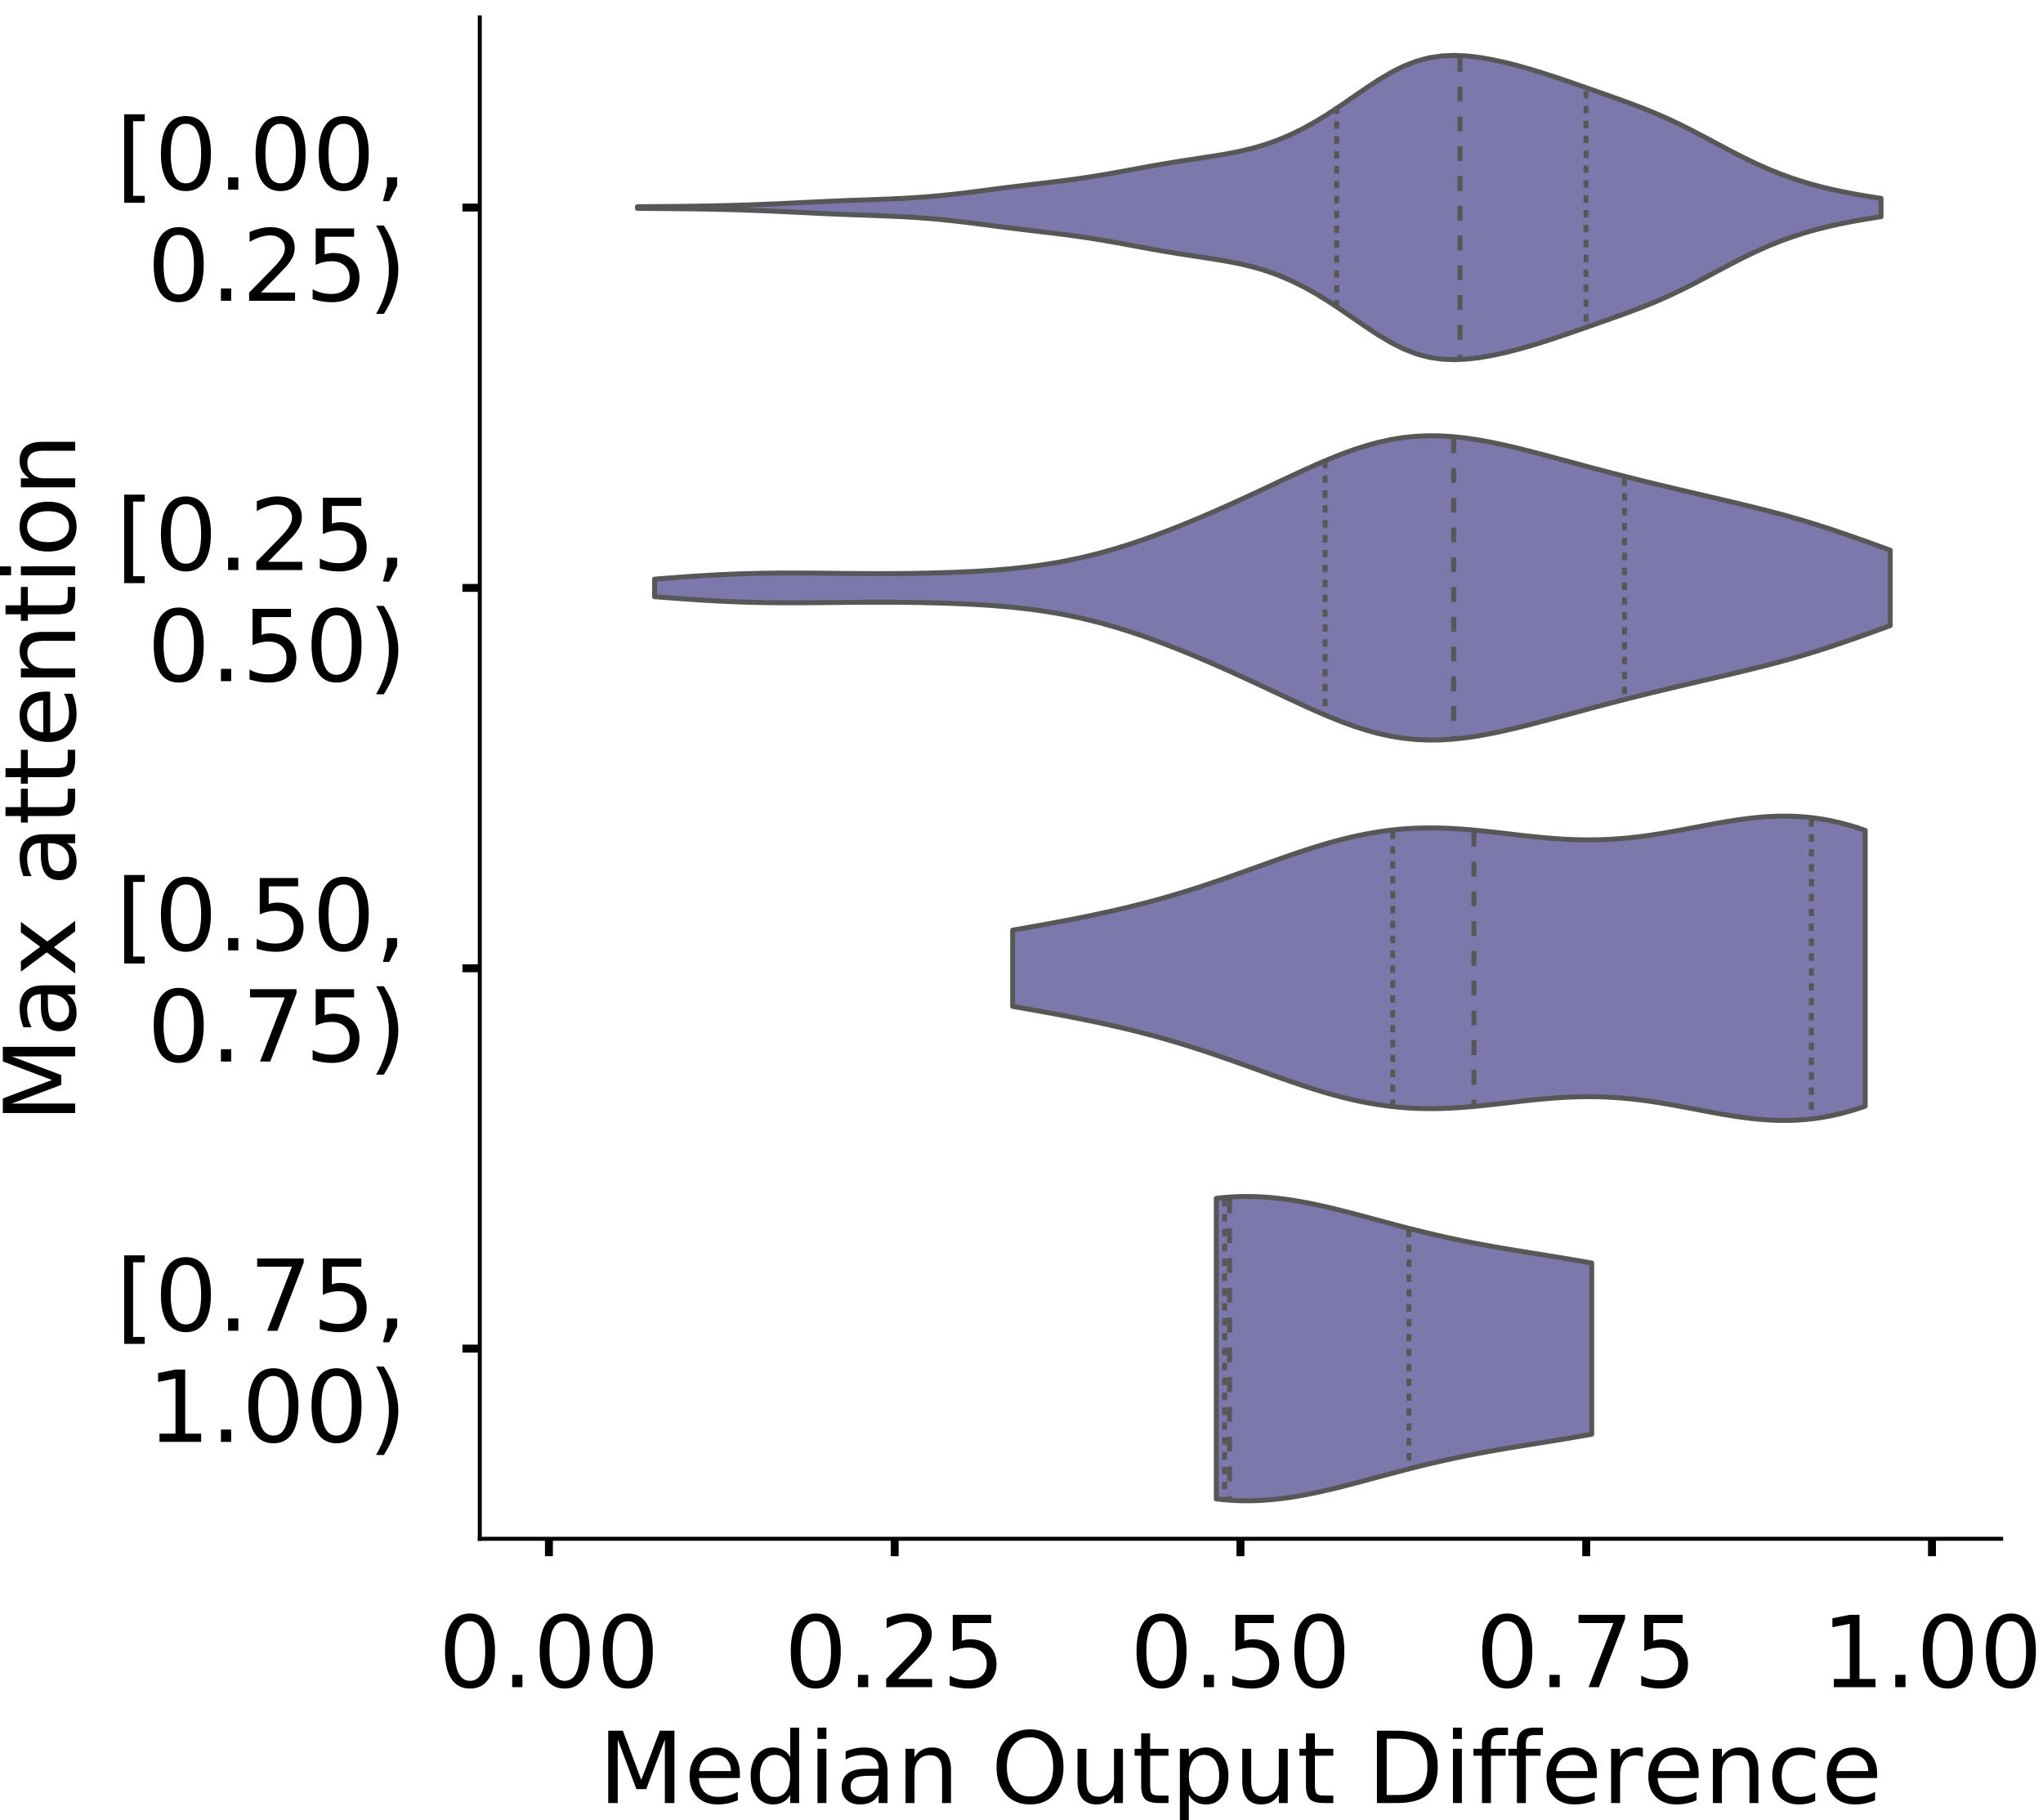 <?xml version="1.0" encoding="utf-8" standalone="no"?>
<!DOCTYPE svg PUBLIC "-//W3C//DTD SVG 1.1//EN"
  "http://www.w3.org/Graphics/SVG/1.1/DTD/svg11.dtd">
<!-- Created with matplotlib (https://matplotlib.org/) -->
<svg height="366.833pt" version="1.1" viewBox="0 0 411.77 366.833" width="411.77pt" xmlns="http://www.w3.org/2000/svg" xmlns:xlink="http://www.w3.org/1999/xlink">
 <defs>
  <style type="text/css">
*{stroke-linecap:butt;stroke-linejoin:round;}
  </style>
 </defs>
 <g id="figure_1">
  <g id="patch_1">
   <path d="M 0 366.833 
L 411.77 366.833 
L 411.77 -0 
L 0 -0 
z
" style="fill:#ffffff;"/>
  </g>
  <g id="axes_1">
   <g id="patch_2">
    <path d="M 96.7 310.133 
L 403.333 310.133 
L 403.333 3.5 
L 96.7 3.5 
z
" style="fill:#ffffff;"/>
   </g>
   <g id="PolyCollection_1">
    <defs>
     <path d="M 128.475 -324.836 
L 128.475 -325.172 
L 131.007 -325.19 
L 133.539 -325.208 
L 136.07 -325.23 
L 138.602 -325.258 
L 141.134 -325.295 
L 143.666 -325.341 
L 146.198 -325.398 
L 148.729 -325.466 
L 151.261 -325.548 
L 153.793 -325.643 
L 156.325 -325.75 
L 158.857 -325.868 
L 161.388 -325.992 
L 163.92 -326.117 
L 166.452 -326.236 
L 168.984 -326.345 
L 171.516 -326.443 
L 174.047 -326.533 
L 176.579 -326.622 
L 179.111 -326.72 
L 181.643 -326.837 
L 184.174 -326.982 
L 186.706 -327.163 
L 189.238 -327.382 
L 191.77 -327.64 
L 194.302 -327.932 
L 196.833 -328.249 
L 199.365 -328.578 
L 201.897 -328.908 
L 204.429 -329.229 
L 206.961 -329.537 
L 209.492 -329.836 
L 212.024 -330.136 
L 214.556 -330.45 
L 217.088 -330.79 
L 219.62 -331.165 
L 222.151 -331.576 
L 224.683 -332.018 
L 227.215 -332.48 
L 229.747 -332.948 
L 232.279 -333.408 
L 234.81 -333.849 
L 237.342 -334.265 
L 239.874 -334.659 
L 242.406 -335.042 
L 244.938 -335.435 
L 247.469 -335.866 
L 250.001 -336.369 
L 252.533 -336.977 
L 255.065 -337.721 
L 257.596 -338.621 
L 260.128 -339.691 
L 262.66 -340.934 
L 265.192 -342.345 
L 267.724 -343.903 
L 270.255 -345.578 
L 272.787 -347.318 
L 275.319 -349.059 
L 277.851 -350.722 
L 280.383 -352.225 
L 282.914 -353.497 
L 285.446 -354.486 
L 287.978 -355.169 
L 290.51 -355.553 
L 293.042 -355.668 
L 295.573 -355.556 
L 298.105 -355.264 
L 300.637 -354.831 
L 303.169 -354.288 
L 305.701 -353.654 
L 308.232 -352.945 
L 310.764 -352.173 
L 313.296 -351.352 
L 315.828 -350.496 
L 318.36 -349.621 
L 320.891 -348.736 
L 323.423 -347.847 
L 325.955 -346.948 
L 328.487 -346.027 
L 331.018 -345.064 
L 333.55 -344.039 
L 336.082 -342.935 
L 338.614 -341.744 
L 341.146 -340.474 
L 343.677 -339.145 
L 346.209 -337.789 
L 348.741 -336.443 
L 351.273 -335.142 
L 353.805 -333.917 
L 356.336 -332.787 
L 358.868 -331.763 
L 361.4 -330.849 
L 363.932 -330.041 
L 366.464 -329.332 
L 368.995 -328.71 
L 371.527 -328.163 
L 374.059 -327.678 
L 376.591 -327.243 
L 379.123 -326.849 
L 379.123 -323.159 
L 379.123 -323.159 
L 376.591 -322.766 
L 374.059 -322.33 
L 371.527 -321.845 
L 368.995 -321.298 
L 366.464 -320.676 
L 363.932 -319.967 
L 361.4 -319.159 
L 358.868 -318.245 
L 356.336 -317.221 
L 353.805 -316.091 
L 351.273 -314.866 
L 348.741 -313.565 
L 346.209 -312.219 
L 343.677 -310.863 
L 341.146 -309.534 
L 338.614 -308.264 
L 336.082 -307.073 
L 333.55 -305.969 
L 331.018 -304.944 
L 328.487 -303.981 
L 325.955 -303.061 
L 323.423 -302.162 
L 320.891 -301.272 
L 318.36 -300.388 
L 315.828 -299.512 
L 313.296 -298.657 
L 310.764 -297.836 
L 308.232 -297.064 
L 305.701 -296.355 
L 303.169 -295.721 
L 300.637 -295.177 
L 298.105 -294.744 
L 295.573 -294.452 
L 293.042 -294.341 
L 290.51 -294.456 
L 287.978 -294.84 
L 285.446 -295.523 
L 282.914 -296.511 
L 280.383 -297.783 
L 277.851 -299.286 
L 275.319 -300.949 
L 272.787 -302.69 
L 270.255 -304.431 
L 267.724 -306.105 
L 265.192 -307.664 
L 262.66 -309.074 
L 260.128 -310.317 
L 257.596 -311.387 
L 255.065 -312.287 
L 252.533 -313.031 
L 250.001 -313.639 
L 247.469 -314.143 
L 244.938 -314.574 
L 242.406 -314.966 
L 239.874 -315.349 
L 237.342 -315.743 
L 234.81 -316.159 
L 232.279 -316.6 
L 229.747 -317.06 
L 227.215 -317.528 
L 224.683 -317.99 
L 222.151 -318.432 
L 219.62 -318.843 
L 217.088 -319.218 
L 214.556 -319.559 
L 212.024 -319.872 
L 209.492 -320.172 
L 206.961 -320.471 
L 204.429 -320.78 
L 201.897 -321.1 
L 199.365 -321.43 
L 196.833 -321.759 
L 194.302 -322.076 
L 191.77 -322.368 
L 189.238 -322.626 
L 186.706 -322.846 
L 184.174 -323.026 
L 181.643 -323.172 
L 179.111 -323.288 
L 176.579 -323.386 
L 174.047 -323.476 
L 171.516 -323.566 
L 168.984 -323.664 
L 166.452 -323.773 
L 163.92 -323.892 
L 161.388 -324.016 
L 158.857 -324.14 
L 156.325 -324.258 
L 153.793 -324.366 
L 151.261 -324.46 
L 148.729 -324.542 
L 146.198 -324.611 
L 143.666 -324.668 
L 141.134 -324.714 
L 138.602 -324.75 
L 136.07 -324.778 
L 133.539 -324.8 
L 131.007 -324.819 
L 128.475 -324.836 
z
" id="ma5556d9c62" style="stroke:#575757;"/>
    </defs>
    <g clip-path="url(#p159c74021e)">
     <use style="fill:#7c78ab;stroke:#575757;" x="0" xlink:href="#ma5556d9c62" y="366.833"/>
    </g>
   </g>
   <g id="PolyCollection_2">
    <defs>
     <path d="M 131.93 -246.576 
L 131.93 -250.115 
L 134.445 -250.31 
L 136.961 -250.497 
L 139.477 -250.674 
L 141.992 -250.835 
L 144.508 -250.978 
L 147.023 -251.098 
L 149.539 -251.194 
L 152.055 -251.265 
L 154.57 -251.313 
L 157.086 -251.339 
L 159.601 -251.347 
L 162.117 -251.339 
L 164.633 -251.321 
L 167.148 -251.297 
L 169.664 -251.271 
L 172.179 -251.249 
L 174.695 -251.234 
L 177.211 -251.228 
L 179.726 -251.234 
L 182.242 -251.253 
L 184.757 -251.286 
L 187.273 -251.336 
L 189.788 -251.402 
L 192.304 -251.488 
L 194.82 -251.595 
L 197.335 -251.728 
L 199.851 -251.892 
L 202.366 -252.091 
L 204.882 -252.331 
L 207.398 -252.619 
L 209.913 -252.959 
L 212.429 -253.358 
L 214.944 -253.818 
L 217.46 -254.343 
L 219.976 -254.934 
L 222.491 -255.591 
L 225.007 -256.313 
L 227.522 -257.095 
L 230.038 -257.936 
L 232.553 -258.829 
L 235.069 -259.771 
L 237.585 -260.756 
L 240.1 -261.779 
L 242.616 -262.838 
L 245.131 -263.927 
L 247.647 -265.044 
L 250.163 -266.186 
L 252.678 -267.347 
L 255.194 -268.523 
L 257.709 -269.705 
L 260.225 -270.885 
L 262.741 -272.048 
L 265.256 -273.179 
L 267.772 -274.259 
L 270.287 -275.27 
L 272.803 -276.19 
L 275.319 -277.003 
L 277.834 -277.69 
L 280.35 -278.239 
L 282.865 -278.644 
L 285.381 -278.9 
L 287.896 -279.009 
L 290.412 -278.979 
L 292.928 -278.82 
L 295.443 -278.546 
L 297.959 -278.171 
L 300.474 -277.711 
L 302.99 -277.182 
L 305.506 -276.599 
L 308.021 -275.976 
L 310.537 -275.324 
L 313.052 -274.655 
L 315.568 -273.978 
L 318.084 -273.299 
L 320.599 -272.624 
L 323.115 -271.958 
L 325.63 -271.302 
L 328.146 -270.659 
L 330.661 -270.029 
L 333.177 -269.411 
L 335.693 -268.804 
L 338.208 -268.207 
L 340.724 -267.616 
L 343.239 -267.029 
L 345.755 -266.444 
L 348.271 -265.854 
L 350.786 -265.256 
L 353.302 -264.645 
L 355.817 -264.013 
L 358.333 -263.355 
L 360.849 -262.666 
L 363.364 -261.94 
L 365.88 -261.176 
L 368.395 -260.373 
L 370.911 -259.533 
L 373.427 -258.662 
L 375.942 -257.768 
L 378.458 -256.861 
L 380.973 -255.955 
L 380.973 -240.736 
L 380.973 -240.736 
L 378.458 -239.83 
L 375.942 -238.924 
L 373.427 -238.03 
L 370.911 -237.158 
L 368.395 -236.318 
L 365.88 -235.515 
L 363.364 -234.751 
L 360.849 -234.026 
L 358.333 -233.337 
L 355.817 -232.679 
L 353.302 -232.047 
L 350.786 -231.435 
L 348.271 -230.837 
L 345.755 -230.248 
L 343.239 -229.662 
L 340.724 -229.076 
L 338.208 -228.485 
L 335.693 -227.888 
L 333.177 -227.281 
L 330.661 -226.663 
L 328.146 -226.032 
L 325.63 -225.389 
L 323.115 -224.734 
L 320.599 -224.068 
L 318.084 -223.393 
L 315.568 -222.714 
L 313.052 -222.036 
L 310.537 -221.367 
L 308.021 -220.716 
L 305.506 -220.093 
L 302.99 -219.51 
L 300.474 -218.981 
L 297.959 -218.521 
L 295.443 -218.146 
L 292.928 -217.871 
L 290.412 -217.712 
L 287.896 -217.683 
L 285.381 -217.792 
L 282.865 -218.048 
L 280.35 -218.452 
L 277.834 -219.002 
L 275.319 -219.689 
L 272.803 -220.501 
L 270.287 -221.422 
L 267.772 -222.433 
L 265.256 -223.513 
L 262.741 -224.644 
L 260.225 -225.807 
L 257.709 -226.986 
L 255.194 -228.169 
L 252.678 -229.345 
L 250.163 -230.506 
L 247.647 -231.647 
L 245.131 -232.764 
L 242.616 -233.854 
L 240.1 -234.912 
L 237.585 -235.936 
L 235.069 -236.921 
L 232.553 -237.862 
L 230.038 -238.756 
L 227.522 -239.596 
L 225.007 -240.379 
L 222.491 -241.1 
L 219.976 -241.757 
L 217.46 -242.348 
L 214.944 -242.873 
L 212.429 -243.334 
L 209.913 -243.732 
L 207.398 -244.073 
L 204.882 -244.361 
L 202.366 -244.601 
L 199.851 -244.8 
L 197.335 -244.963 
L 194.82 -245.096 
L 192.304 -245.204 
L 189.788 -245.29 
L 187.273 -245.356 
L 184.757 -245.405 
L 182.242 -245.439 
L 179.726 -245.458 
L 177.211 -245.464 
L 174.695 -245.458 
L 172.179 -245.443 
L 169.664 -245.42 
L 167.148 -245.395 
L 164.633 -245.371 
L 162.117 -245.353 
L 159.601 -245.345 
L 157.086 -245.352 
L 154.57 -245.378 
L 152.055 -245.426 
L 149.539 -245.498 
L 147.023 -245.594 
L 144.508 -245.714 
L 141.992 -245.856 
L 139.477 -246.018 
L 136.961 -246.194 
L 134.445 -246.382 
L 131.93 -246.576 
z
" id="m9141f5768c" style="stroke:#575757;"/>
    </defs>
    <g clip-path="url(#p159c74021e)">
     <use style="fill:#7c78ab;stroke:#575757;" x="0" xlink:href="#m9141f5768c" y="366.833"/>
    </g>
   </g>
   <g id="PolyCollection_3">
    <defs>
     <path d="M 204.107 -164.006 
L 204.107 -179.369 
L 205.843 -179.673 
L 207.579 -179.98 
L 209.314 -180.291 
L 211.05 -180.606 
L 212.785 -180.927 
L 214.521 -181.254 
L 216.257 -181.589 
L 217.992 -181.933 
L 219.728 -182.286 
L 221.463 -182.65 
L 223.199 -183.027 
L 224.935 -183.417 
L 226.67 -183.822 
L 228.406 -184.243 
L 230.142 -184.68 
L 231.877 -185.135 
L 233.613 -185.607 
L 235.348 -186.098 
L 237.084 -186.607 
L 238.82 -187.134 
L 240.555 -187.679 
L 242.291 -188.24 
L 244.027 -188.817 
L 245.762 -189.408 
L 247.498 -190.01 
L 249.233 -190.622 
L 250.969 -191.242 
L 252.705 -191.865 
L 254.44 -192.49 
L 256.176 -193.112 
L 257.911 -193.729 
L 259.647 -194.336 
L 261.383 -194.929 
L 263.118 -195.505 
L 264.854 -196.059 
L 266.59 -196.589 
L 268.325 -197.089 
L 270.061 -197.557 
L 271.796 -197.99 
L 273.532 -198.385 
L 275.268 -198.739 
L 277.003 -199.05 
L 278.739 -199.316 
L 280.475 -199.538 
L 282.21 -199.713 
L 283.946 -199.843 
L 285.681 -199.929 
L 287.417 -199.97 
L 289.153 -199.971 
L 290.888 -199.932 
L 292.624 -199.858 
L 294.36 -199.752 
L 296.095 -199.617 
L 297.831 -199.459 
L 299.566 -199.282 
L 301.302 -199.092 
L 303.038 -198.893 
L 304.773 -198.691 
L 306.509 -198.492 
L 308.244 -198.3 
L 309.98 -198.121 
L 311.716 -197.96 
L 313.451 -197.822 
L 315.187 -197.709 
L 316.923 -197.626 
L 318.658 -197.577 
L 320.394 -197.562 
L 322.129 -197.585 
L 323.865 -197.645 
L 325.601 -197.743 
L 327.336 -197.879 
L 329.072 -198.051 
L 330.808 -198.257 
L 332.543 -198.494 
L 334.279 -198.759 
L 336.014 -199.047 
L 337.75 -199.355 
L 339.486 -199.676 
L 341.221 -200.004 
L 342.957 -200.335 
L 344.692 -200.661 
L 346.428 -200.977 
L 348.164 -201.274 
L 349.899 -201.548 
L 351.635 -201.791 
L 353.371 -201.998 
L 355.106 -202.163 
L 356.842 -202.279 
L 358.577 -202.344 
L 360.313 -202.351 
L 362.049 -202.297 
L 363.784 -202.18 
L 365.52 -201.997 
L 367.256 -201.747 
L 368.991 -201.428 
L 370.727 -201.041 
L 372.462 -200.587 
L 374.198 -200.067 
L 375.934 -199.483 
L 375.934 -143.892 
L 375.934 -143.892 
L 374.198 -143.308 
L 372.462 -142.788 
L 370.727 -142.334 
L 368.991 -141.947 
L 367.256 -141.628 
L 365.52 -141.378 
L 363.784 -141.195 
L 362.049 -141.078 
L 360.313 -141.024 
L 358.577 -141.031 
L 356.842 -141.096 
L 355.106 -141.212 
L 353.371 -141.377 
L 351.635 -141.584 
L 349.899 -141.827 
L 348.164 -142.101 
L 346.428 -142.398 
L 344.692 -142.714 
L 342.957 -143.04 
L 341.221 -143.371 
L 339.486 -143.699 
L 337.75 -144.02 
L 336.014 -144.328 
L 334.279 -144.616 
L 332.543 -144.881 
L 330.808 -145.118 
L 329.072 -145.324 
L 327.336 -145.496 
L 325.601 -145.632 
L 323.865 -145.73 
L 322.129 -145.79 
L 320.394 -145.813 
L 318.658 -145.798 
L 316.923 -145.749 
L 315.187 -145.666 
L 313.451 -145.553 
L 311.716 -145.415 
L 309.98 -145.254 
L 308.244 -145.075 
L 306.509 -144.883 
L 304.773 -144.684 
L 303.038 -144.482 
L 301.302 -144.283 
L 299.566 -144.093 
L 297.831 -143.916 
L 296.095 -143.758 
L 294.36 -143.623 
L 292.624 -143.517 
L 290.888 -143.443 
L 289.153 -143.404 
L 287.417 -143.405 
L 285.681 -143.446 
L 283.946 -143.532 
L 282.21 -143.662 
L 280.475 -143.837 
L 278.739 -144.059 
L 277.003 -144.325 
L 275.268 -144.636 
L 273.532 -144.99 
L 271.796 -145.385 
L 270.061 -145.818 
L 268.325 -146.286 
L 266.59 -146.786 
L 264.854 -147.316 
L 263.118 -147.87 
L 261.383 -148.446 
L 259.647 -149.039 
L 257.911 -149.646 
L 256.176 -150.263 
L 254.44 -150.885 
L 252.705 -151.51 
L 250.969 -152.133 
L 249.233 -152.753 
L 247.498 -153.365 
L 245.762 -153.967 
L 244.027 -154.558 
L 242.291 -155.135 
L 240.555 -155.696 
L 238.82 -156.241 
L 237.084 -156.768 
L 235.348 -157.277 
L 233.613 -157.768 
L 231.877 -158.24 
L 230.142 -158.695 
L 228.406 -159.132 
L 226.67 -159.553 
L 224.935 -159.958 
L 223.199 -160.348 
L 221.463 -160.725 
L 219.728 -161.089 
L 217.992 -161.442 
L 216.257 -161.786 
L 214.521 -162.121 
L 212.785 -162.448 
L 211.05 -162.769 
L 209.314 -163.084 
L 207.579 -163.395 
L 205.843 -163.702 
L 204.107 -164.006 
z
" id="m0efa9630aa" style="stroke:#575757;"/>
    </defs>
    <g clip-path="url(#p159c74021e)">
     <use style="fill:#7c78ab;stroke:#575757;" x="0" xlink:href="#m0efa9630aa" y="366.833"/>
    </g>
   </g>
   <g id="PolyCollection_4">
    <defs>
     <path d="M 245.145 -64.745 
L 245.145 -125.313 
L 245.91 -125.402 
L 246.674 -125.48 
L 247.438 -125.545 
L 248.202 -125.598 
L 248.967 -125.639 
L 249.731 -125.669 
L 250.495 -125.686 
L 251.26 -125.692 
L 252.024 -125.687 
L 252.788 -125.671 
L 253.552 -125.644 
L 254.317 -125.605 
L 255.081 -125.557 
L 255.845 -125.498 
L 256.61 -125.429 
L 257.374 -125.35 
L 258.138 -125.262 
L 258.902 -125.165 
L 259.667 -125.059 
L 260.431 -124.945 
L 261.195 -124.822 
L 261.96 -124.692 
L 262.724 -124.554 
L 263.488 -124.41 
L 264.252 -124.258 
L 265.017 -124.101 
L 265.781 -123.938 
L 266.545 -123.769 
L 267.31 -123.595 
L 268.074 -123.416 
L 268.838 -123.233 
L 269.603 -123.046 
L 270.367 -122.856 
L 271.131 -122.663 
L 271.895 -122.466 
L 272.66 -122.268 
L 273.424 -122.067 
L 274.188 -121.865 
L 274.953 -121.661 
L 275.717 -121.457 
L 276.481 -121.251 
L 277.245 -121.046 
L 278.01 -120.841 
L 278.774 -120.635 
L 279.538 -120.431 
L 280.303 -120.227 
L 281.067 -120.024 
L 281.831 -119.823 
L 282.595 -119.623 
L 283.36 -119.425 
L 284.124 -119.229 
L 284.888 -119.036 
L 285.653 -118.844 
L 286.417 -118.655 
L 287.181 -118.469 
L 287.945 -118.285 
L 288.71 -118.104 
L 289.474 -117.926 
L 290.238 -117.75 
L 291.003 -117.578 
L 291.767 -117.409 
L 292.531 -117.243 
L 293.296 -117.079 
L 294.06 -116.919 
L 294.824 -116.762 
L 295.588 -116.607 
L 296.353 -116.456 
L 297.117 -116.307 
L 297.881 -116.161 
L 298.646 -116.017 
L 299.41 -115.876 
L 300.174 -115.737 
L 300.938 -115.601 
L 301.703 -115.466 
L 302.467 -115.334 
L 303.231 -115.203 
L 303.996 -115.074 
L 304.76 -114.946 
L 305.524 -114.819 
L 306.288 -114.694 
L 307.053 -114.57 
L 307.817 -114.446 
L 308.581 -114.323 
L 309.346 -114.2 
L 310.11 -114.077 
L 310.874 -113.954 
L 311.638 -113.831 
L 312.403 -113.708 
L 313.167 -113.584 
L 313.931 -113.459 
L 314.696 -113.334 
L 315.46 -113.207 
L 316.224 -113.079 
L 316.989 -112.95 
L 317.753 -112.819 
L 318.517 -112.686 
L 319.281 -112.552 
L 320.046 -112.415 
L 320.81 -112.277 
L 320.81 -77.782 
L 320.81 -77.782 
L 320.046 -77.643 
L 319.281 -77.507 
L 318.517 -77.372 
L 317.753 -77.24 
L 316.989 -77.109 
L 316.224 -76.979 
L 315.46 -76.851 
L 314.696 -76.725 
L 313.931 -76.599 
L 313.167 -76.474 
L 312.403 -76.35 
L 311.638 -76.227 
L 310.874 -76.104 
L 310.11 -75.981 
L 309.346 -75.859 
L 308.581 -75.736 
L 307.817 -75.612 
L 307.053 -75.489 
L 306.288 -75.364 
L 305.524 -75.239 
L 304.76 -75.112 
L 303.996 -74.985 
L 303.231 -74.855 
L 302.467 -74.725 
L 301.703 -74.592 
L 300.938 -74.458 
L 300.174 -74.321 
L 299.41 -74.182 
L 298.646 -74.041 
L 297.881 -73.898 
L 297.117 -73.751 
L 296.353 -73.603 
L 295.588 -73.451 
L 294.824 -73.297 
L 294.06 -73.139 
L 293.296 -72.979 
L 292.531 -72.816 
L 291.767 -72.649 
L 291.003 -72.48 
L 290.238 -72.308 
L 289.474 -72.133 
L 288.71 -71.955 
L 287.945 -71.774 
L 287.181 -71.59 
L 286.417 -71.403 
L 285.653 -71.214 
L 284.888 -71.023 
L 284.124 -70.829 
L 283.36 -70.633 
L 282.595 -70.435 
L 281.831 -70.235 
L 281.067 -70.034 
L 280.303 -69.831 
L 279.538 -69.628 
L 278.774 -69.423 
L 278.01 -69.218 
L 277.245 -69.012 
L 276.481 -68.807 
L 275.717 -68.602 
L 274.953 -68.397 
L 274.188 -68.194 
L 273.424 -67.991 
L 272.66 -67.791 
L 271.895 -67.592 
L 271.131 -67.396 
L 270.367 -67.202 
L 269.603 -67.012 
L 268.838 -66.825 
L 268.074 -66.642 
L 267.31 -66.464 
L 266.545 -66.29 
L 265.781 -66.121 
L 265.017 -65.957 
L 264.252 -65.8 
L 263.488 -65.649 
L 262.724 -65.504 
L 261.96 -65.366 
L 261.195 -65.236 
L 260.431 -65.114 
L 259.667 -64.999 
L 258.902 -64.893 
L 258.138 -64.796 
L 257.374 -64.708 
L 256.61 -64.629 
L 255.845 -64.56 
L 255.081 -64.501 
L 254.317 -64.453 
L 253.552 -64.415 
L 252.788 -64.387 
L 252.024 -64.371 
L 251.26 -64.366 
L 250.495 -64.372 
L 249.731 -64.39 
L 248.967 -64.419 
L 248.202 -64.46 
L 247.438 -64.514 
L 246.674 -64.579 
L 245.91 -64.656 
L 245.145 -64.745 
z
" id="m3f842dc835" style="stroke:#575757;"/>
    </defs>
    <g clip-path="url(#p159c74021e)">
     <use style="fill:#7c78ab;stroke:#575757;" x="0" xlink:href="#m3f842dc835" y="366.833"/>
    </g>
   </g>
   <g id="patch_3">
    <path clip-path="url(#p159c74021e)" d="M 110.638 41.829 
L 110.638 41.829 
L 110.638 41.829 
L 110.638 41.829 
z
" style="fill:#7c78ab;stroke:#575757;stroke-linejoin:miter;stroke-width:0.5;"/>
   </g>
   <g id="matplotlib.axis_1">
    <g id="xtick_1">
     <g id="line2d_1">
      <defs>
       <path d="M 0 0 
L 0 3.5 
" id="mc40e4b0bdd" style="stroke:#000000;stroke-width:1.6;"/>
      </defs>
      <g>
       <use style="stroke:#000000;stroke-width:1.6;" x="110.638" xlink:href="#mc40e4b0bdd" y="310.133"/>
      </g>
     </g>
     <g id="text_1">
      <!-- 0.00 -->
      <defs>
       <path d="M 31.781 66.406 
Q 24.172 66.406 20.328 58.906 
Q 16.5 51.422 16.5 36.375 
Q 16.5 21.391 20.328 13.891 
Q 24.172 6.391 31.781 6.391 
Q 39.453 6.391 43.281 13.891 
Q 47.125 21.391 47.125 36.375 
Q 47.125 51.422 43.281 58.906 
Q 39.453 66.406 31.781 66.406 
z
M 31.781 74.219 
Q 44.047 74.219 50.516 64.516 
Q 56.984 54.828 56.984 36.375 
Q 56.984 17.969 50.516 8.266 
Q 44.047 -1.422 31.781 -1.422 
Q 19.531 -1.422 13.062 8.266 
Q 6.594 17.969 6.594 36.375 
Q 6.594 54.828 13.062 64.516 
Q 19.531 74.219 31.781 74.219 
z
" id="DejaVuSans-48"/>
       <path d="M 10.688 12.406 
L 21 12.406 
L 21 0 
L 10.688 0 
z
" id="DejaVuSans-46"/>
      </defs>
      <g transform="translate(88.372 340.03)scale(0.2 -0.2)">
       <use xlink:href="#DejaVuSans-48"/>
       <use x="63.623" xlink:href="#DejaVuSans-46"/>
       <use x="95.41" xlink:href="#DejaVuSans-48"/>
       <use x="159.033" xlink:href="#DejaVuSans-48"/>
      </g>
     </g>
    </g>
    <g id="xtick_2">
     <g id="line2d_2">
      <g>
       <use style="stroke:#000000;stroke-width:1.6;" x="180.327" xlink:href="#mc40e4b0bdd" y="310.133"/>
      </g>
     </g>
     <g id="text_2">
      <!-- 0.25 -->
      <defs>
       <path d="M 19.188 8.297 
L 53.609 8.297 
L 53.609 0 
L 7.328 0 
L 7.328 8.297 
Q 12.938 14.109 22.625 23.891 
Q 32.328 33.688 34.812 36.531 
Q 39.547 41.844 41.422 45.531 
Q 43.312 49.219 43.312 52.781 
Q 43.312 58.594 39.234 62.25 
Q 35.156 65.922 28.609 65.922 
Q 23.969 65.922 18.812 64.312 
Q 13.672 62.703 7.812 59.422 
L 7.812 69.391 
Q 13.766 71.781 18.938 73 
Q 24.125 74.219 28.422 74.219 
Q 39.75 74.219 46.484 68.547 
Q 53.219 62.891 53.219 53.422 
Q 53.219 48.922 51.531 44.891 
Q 49.859 40.875 45.406 35.406 
Q 44.188 33.984 37.641 27.219 
Q 31.109 20.453 19.188 8.297 
z
" id="DejaVuSans-50"/>
       <path d="M 10.797 72.906 
L 49.516 72.906 
L 49.516 64.594 
L 19.828 64.594 
L 19.828 46.734 
Q 21.969 47.469 24.109 47.828 
Q 26.266 48.188 28.422 48.188 
Q 40.625 48.188 47.75 41.5 
Q 54.891 34.812 54.891 23.391 
Q 54.891 11.625 47.562 5.094 
Q 40.234 -1.422 26.906 -1.422 
Q 22.312 -1.422 17.547 -0.641 
Q 12.797 0.141 7.719 1.703 
L 7.719 11.625 
Q 12.109 9.234 16.797 8.062 
Q 21.484 6.891 26.703 6.891 
Q 35.156 6.891 40.078 11.328 
Q 45.016 15.766 45.016 23.391 
Q 45.016 31 40.078 35.438 
Q 35.156 39.891 26.703 39.891 
Q 22.75 39.891 18.812 39.016 
Q 14.891 38.141 10.797 36.281 
z
" id="DejaVuSans-53"/>
      </defs>
      <g transform="translate(158.062 340.03)scale(0.2 -0.2)">
       <use xlink:href="#DejaVuSans-48"/>
       <use x="63.623" xlink:href="#DejaVuSans-46"/>
       <use x="95.41" xlink:href="#DejaVuSans-50"/>
       <use x="159.033" xlink:href="#DejaVuSans-53"/>
      </g>
     </g>
    </g>
    <g id="xtick_3">
     <g id="line2d_3">
      <g>
       <use style="stroke:#000000;stroke-width:1.6;" x="250.017" xlink:href="#mc40e4b0bdd" y="310.133"/>
      </g>
     </g>
     <g id="text_3">
      <!-- 0.50 -->
      <g transform="translate(227.751 340.03)scale(0.2 -0.2)">
       <use xlink:href="#DejaVuSans-48"/>
       <use x="63.623" xlink:href="#DejaVuSans-46"/>
       <use x="95.41" xlink:href="#DejaVuSans-53"/>
       <use x="159.033" xlink:href="#DejaVuSans-48"/>
      </g>
     </g>
    </g>
    <g id="xtick_4">
     <g id="line2d_4">
      <g>
       <use style="stroke:#000000;stroke-width:1.6;" x="319.706" xlink:href="#mc40e4b0bdd" y="310.133"/>
      </g>
     </g>
     <g id="text_4">
      <!-- 0.75 -->
      <defs>
       <path d="M 8.203 72.906 
L 55.078 72.906 
L 55.078 68.703 
L 28.609 0 
L 18.312 0 
L 43.219 64.594 
L 8.203 64.594 
z
" id="DejaVuSans-55"/>
      </defs>
      <g transform="translate(297.44 340.03)scale(0.2 -0.2)">
       <use xlink:href="#DejaVuSans-48"/>
       <use x="63.623" xlink:href="#DejaVuSans-46"/>
       <use x="95.41" xlink:href="#DejaVuSans-55"/>
       <use x="159.033" xlink:href="#DejaVuSans-53"/>
      </g>
     </g>
    </g>
    <g id="xtick_5">
     <g id="line2d_5">
      <g>
       <use style="stroke:#000000;stroke-width:1.6;" x="389.395" xlink:href="#mc40e4b0bdd" y="310.133"/>
      </g>
     </g>
     <g id="text_5">
      <!-- 1.00 -->
      <defs>
       <path d="M 12.406 8.297 
L 28.516 8.297 
L 28.516 63.922 
L 10.984 60.406 
L 10.984 69.391 
L 28.422 72.906 
L 38.281 72.906 
L 38.281 8.297 
L 54.391 8.297 
L 54.391 0 
L 12.406 0 
z
" id="DejaVuSans-49"/>
      </defs>
      <g transform="translate(367.13 340.03)scale(0.2 -0.2)">
       <use xlink:href="#DejaVuSans-49"/>
       <use x="63.623" xlink:href="#DejaVuSans-46"/>
       <use x="95.41" xlink:href="#DejaVuSans-48"/>
       <use x="159.033" xlink:href="#DejaVuSans-48"/>
      </g>
     </g>
    </g>
    <g id="text_6">
     <!-- Median Output Difference -->
     <defs>
      <path d="M 9.812 72.906 
L 24.516 72.906 
L 43.109 23.297 
L 61.812 72.906 
L 76.516 72.906 
L 76.516 0 
L 66.891 0 
L 66.891 64.016 
L 48.094 14.016 
L 38.188 14.016 
L 19.391 64.016 
L 19.391 0 
L 9.812 0 
z
" id="DejaVuSans-77"/>
      <path d="M 56.203 29.594 
L 56.203 25.203 
L 14.891 25.203 
Q 15.484 15.922 20.484 11.062 
Q 25.484 6.203 34.422 6.203 
Q 39.594 6.203 44.453 7.469 
Q 49.312 8.734 54.109 11.281 
L 54.109 2.781 
Q 49.266 0.734 44.188 -0.344 
Q 39.109 -1.422 33.891 -1.422 
Q 20.797 -1.422 13.156 6.188 
Q 5.516 13.812 5.516 26.812 
Q 5.516 40.234 12.766 48.109 
Q 20.016 56 32.328 56 
Q 43.359 56 49.781 48.891 
Q 56.203 41.797 56.203 29.594 
z
M 47.219 32.234 
Q 47.125 39.594 43.094 43.984 
Q 39.062 48.391 32.422 48.391 
Q 24.906 48.391 20.391 44.141 
Q 15.875 39.891 15.188 32.172 
z
" id="DejaVuSans-101"/>
      <path d="M 45.406 46.391 
L 45.406 75.984 
L 54.391 75.984 
L 54.391 0 
L 45.406 0 
L 45.406 8.203 
Q 42.578 3.328 38.25 0.953 
Q 33.938 -1.422 27.875 -1.422 
Q 17.969 -1.422 11.734 6.484 
Q 5.516 14.406 5.516 27.297 
Q 5.516 40.188 11.734 48.094 
Q 17.969 56 27.875 56 
Q 33.938 56 38.25 53.625 
Q 42.578 51.266 45.406 46.391 
z
M 14.797 27.297 
Q 14.797 17.391 18.875 11.75 
Q 22.953 6.109 30.078 6.109 
Q 37.203 6.109 41.297 11.75 
Q 45.406 17.391 45.406 27.297 
Q 45.406 37.203 41.297 42.844 
Q 37.203 48.484 30.078 48.484 
Q 22.953 48.484 18.875 42.844 
Q 14.797 37.203 14.797 27.297 
z
" id="DejaVuSans-100"/>
      <path d="M 9.422 54.688 
L 18.406 54.688 
L 18.406 0 
L 9.422 0 
z
M 9.422 75.984 
L 18.406 75.984 
L 18.406 64.594 
L 9.422 64.594 
z
" id="DejaVuSans-105"/>
      <path d="M 34.281 27.484 
Q 23.391 27.484 19.188 25 
Q 14.984 22.516 14.984 16.5 
Q 14.984 11.719 18.141 8.906 
Q 21.297 6.109 26.703 6.109 
Q 34.188 6.109 38.703 11.406 
Q 43.219 16.703 43.219 25.484 
L 43.219 27.484 
z
M 52.203 31.203 
L 52.203 0 
L 43.219 0 
L 43.219 8.297 
Q 40.141 3.328 35.547 0.953 
Q 30.953 -1.422 24.312 -1.422 
Q 15.922 -1.422 10.953 3.297 
Q 6 8.016 6 15.922 
Q 6 25.141 12.172 29.828 
Q 18.359 34.516 30.609 34.516 
L 43.219 34.516 
L 43.219 35.406 
Q 43.219 41.609 39.141 45 
Q 35.062 48.391 27.688 48.391 
Q 23 48.391 18.547 47.266 
Q 14.109 46.141 10.016 43.891 
L 10.016 52.203 
Q 14.938 54.109 19.578 55.047 
Q 24.219 56 28.609 56 
Q 40.484 56 46.344 49.844 
Q 52.203 43.703 52.203 31.203 
z
" id="DejaVuSans-97"/>
      <path d="M 54.891 33.016 
L 54.891 0 
L 45.906 0 
L 45.906 32.719 
Q 45.906 40.484 42.875 44.328 
Q 39.844 48.188 33.797 48.188 
Q 26.516 48.188 22.312 43.547 
Q 18.109 38.922 18.109 30.906 
L 18.109 0 
L 9.078 0 
L 9.078 54.688 
L 18.109 54.688 
L 18.109 46.188 
Q 21.344 51.125 25.703 53.562 
Q 30.078 56 35.797 56 
Q 45.219 56 50.047 50.172 
Q 54.891 44.344 54.891 33.016 
z
" id="DejaVuSans-110"/>
      <path id="DejaVuSans-32"/>
      <path d="M 39.406 66.219 
Q 28.656 66.219 22.328 58.203 
Q 16.016 50.203 16.016 36.375 
Q 16.016 22.609 22.328 14.594 
Q 28.656 6.594 39.406 6.594 
Q 50.141 6.594 56.422 14.594 
Q 62.703 22.609 62.703 36.375 
Q 62.703 50.203 56.422 58.203 
Q 50.141 66.219 39.406 66.219 
z
M 39.406 74.219 
Q 54.734 74.219 63.906 63.938 
Q 73.094 53.656 73.094 36.375 
Q 73.094 19.141 63.906 8.859 
Q 54.734 -1.422 39.406 -1.422 
Q 24.031 -1.422 14.812 8.828 
Q 5.609 19.094 5.609 36.375 
Q 5.609 53.656 14.812 63.938 
Q 24.031 74.219 39.406 74.219 
z
" id="DejaVuSans-79"/>
      <path d="M 8.5 21.578 
L 8.5 54.688 
L 17.484 54.688 
L 17.484 21.922 
Q 17.484 14.156 20.5 10.266 
Q 23.531 6.391 29.594 6.391 
Q 36.859 6.391 41.078 11.031 
Q 45.312 15.672 45.312 23.688 
L 45.312 54.688 
L 54.297 54.688 
L 54.297 0 
L 45.312 0 
L 45.312 8.406 
Q 42.047 3.422 37.719 1 
Q 33.406 -1.422 27.688 -1.422 
Q 18.266 -1.422 13.375 4.438 
Q 8.5 10.297 8.5 21.578 
z
M 31.109 56 
z
" id="DejaVuSans-117"/>
      <path d="M 18.312 70.219 
L 18.312 54.688 
L 36.812 54.688 
L 36.812 47.703 
L 18.312 47.703 
L 18.312 18.016 
Q 18.312 11.328 20.141 9.422 
Q 21.969 7.516 27.594 7.516 
L 36.812 7.516 
L 36.812 0 
L 27.594 0 
Q 17.188 0 13.234 3.875 
Q 9.281 7.766 9.281 18.016 
L 9.281 47.703 
L 2.688 47.703 
L 2.688 54.688 
L 9.281 54.688 
L 9.281 70.219 
z
" id="DejaVuSans-116"/>
      <path d="M 18.109 8.203 
L 18.109 -20.797 
L 9.078 -20.797 
L 9.078 54.688 
L 18.109 54.688 
L 18.109 46.391 
Q 20.953 51.266 25.266 53.625 
Q 29.594 56 35.594 56 
Q 45.562 56 51.781 48.094 
Q 58.016 40.188 58.016 27.297 
Q 58.016 14.406 51.781 6.484 
Q 45.562 -1.422 35.594 -1.422 
Q 29.594 -1.422 25.266 0.953 
Q 20.953 3.328 18.109 8.203 
z
M 48.688 27.297 
Q 48.688 37.203 44.609 42.844 
Q 40.531 48.484 33.406 48.484 
Q 26.266 48.484 22.188 42.844 
Q 18.109 37.203 18.109 27.297 
Q 18.109 17.391 22.188 11.75 
Q 26.266 6.109 33.406 6.109 
Q 40.531 6.109 44.609 11.75 
Q 48.688 17.391 48.688 27.297 
z
" id="DejaVuSans-112"/>
      <path d="M 19.672 64.797 
L 19.672 8.109 
L 31.594 8.109 
Q 46.688 8.109 53.688 14.938 
Q 60.688 21.781 60.688 36.531 
Q 60.688 51.172 53.688 57.984 
Q 46.688 64.797 31.594 64.797 
z
M 9.812 72.906 
L 30.078 72.906 
Q 51.266 72.906 61.172 64.094 
Q 71.094 55.281 71.094 36.531 
Q 71.094 17.672 61.125 8.828 
Q 51.172 0 30.078 0 
L 9.812 0 
z
" id="DejaVuSans-68"/>
      <path d="M 37.109 75.984 
L 37.109 68.5 
L 28.516 68.5 
Q 23.688 68.5 21.797 66.547 
Q 19.922 64.594 19.922 59.516 
L 19.922 54.688 
L 34.719 54.688 
L 34.719 47.703 
L 19.922 47.703 
L 19.922 0 
L 10.891 0 
L 10.891 47.703 
L 2.297 47.703 
L 2.297 54.688 
L 10.891 54.688 
L 10.891 58.5 
Q 10.891 67.625 15.141 71.797 
Q 19.391 75.984 28.609 75.984 
z
" id="DejaVuSans-102"/>
      <path d="M 41.109 46.297 
Q 39.594 47.172 37.812 47.578 
Q 36.031 48 33.891 48 
Q 26.266 48 22.188 43.047 
Q 18.109 38.094 18.109 28.812 
L 18.109 0 
L 9.078 0 
L 9.078 54.688 
L 18.109 54.688 
L 18.109 46.188 
Q 20.953 51.172 25.484 53.578 
Q 30.031 56 36.531 56 
Q 37.453 56 38.578 55.875 
Q 39.703 55.766 41.062 55.516 
z
" id="DejaVuSans-114"/>
      <path d="M 48.781 52.594 
L 48.781 44.188 
Q 44.969 46.297 41.141 47.344 
Q 37.312 48.391 33.406 48.391 
Q 24.656 48.391 19.812 42.844 
Q 14.984 37.312 14.984 27.297 
Q 14.984 17.281 19.812 11.734 
Q 24.656 6.203 33.406 6.203 
Q 37.312 6.203 41.141 7.25 
Q 44.969 8.297 48.781 10.406 
L 48.781 2.094 
Q 45.016 0.344 40.984 -0.531 
Q 36.969 -1.422 32.422 -1.422 
Q 20.062 -1.422 12.781 6.344 
Q 5.516 14.109 5.516 27.297 
Q 5.516 40.672 12.859 48.328 
Q 20.219 56 33.016 56 
Q 37.156 56 41.109 55.141 
Q 45.062 54.297 48.781 52.594 
z
" id="DejaVuSans-99"/>
     </defs>
     <g transform="translate(120.629 363.386)scale(0.2 -0.2)">
      <use xlink:href="#DejaVuSans-77"/>
      <use x="86.279" xlink:href="#DejaVuSans-101"/>
      <use x="147.803" xlink:href="#DejaVuSans-100"/>
      <use x="211.279" xlink:href="#DejaVuSans-105"/>
      <use x="239.062" xlink:href="#DejaVuSans-97"/>
      <use x="300.342" xlink:href="#DejaVuSans-110"/>
      <use x="363.721" xlink:href="#DejaVuSans-32"/>
      <use x="395.508" xlink:href="#DejaVuSans-79"/>
      <use x="474.219" xlink:href="#DejaVuSans-117"/>
      <use x="537.598" xlink:href="#DejaVuSans-116"/>
      <use x="576.807" xlink:href="#DejaVuSans-112"/>
      <use x="640.283" xlink:href="#DejaVuSans-117"/>
      <use x="703.662" xlink:href="#DejaVuSans-116"/>
      <use x="742.871" xlink:href="#DejaVuSans-32"/>
      <use x="774.658" xlink:href="#DejaVuSans-68"/>
      <use x="851.66" xlink:href="#DejaVuSans-105"/>
      <use x="879.443" xlink:href="#DejaVuSans-102"/>
      <use x="914.648" xlink:href="#DejaVuSans-102"/>
      <use x="949.854" xlink:href="#DejaVuSans-101"/>
      <use x="1011.377" xlink:href="#DejaVuSans-114"/>
      <use x="1052.459" xlink:href="#DejaVuSans-101"/>
      <use x="1113.982" xlink:href="#DejaVuSans-110"/>
      <use x="1177.361" xlink:href="#DejaVuSans-99"/>
      <use x="1232.342" xlink:href="#DejaVuSans-101"/>
     </g>
    </g>
   </g>
   <g id="matplotlib.axis_2">
    <g id="ytick_1">
     <g id="line2d_6">
      <defs>
       <path d="M 0 0 
L -3.5 0 
" id="m39cee4e6fc" style="stroke:#000000;stroke-width:1.6;"/>
      </defs>
      <g>
       <use style="stroke:#000000;stroke-width:1.6;" x="96.7" xlink:href="#m39cee4e6fc" y="41.829"/>
      </g>
     </g>
     <g id="text_7">
      <!-- [0.00, -->
      <defs>
       <path d="M 8.594 75.984 
L 29.297 75.984 
L 29.297 69 
L 17.578 69 
L 17.578 -6.203 
L 29.297 -6.203 
L 29.297 -13.188 
L 8.594 -13.188 
z
" id="DejaVuSans-91"/>
       <path d="M 11.719 12.406 
L 22.016 12.406 
L 22.016 4 
L 14.016 -11.625 
L 7.719 -11.625 
L 11.719 4 
z
" id="DejaVuSans-44"/>
      </defs>
      <g transform="translate(23.309 38.23)scale(0.2 -0.2)">
       <use xlink:href="#DejaVuSans-91"/>
       <use x="39.014" xlink:href="#DejaVuSans-48"/>
       <use x="102.637" xlink:href="#DejaVuSans-46"/>
       <use x="134.424" xlink:href="#DejaVuSans-48"/>
       <use x="198.047" xlink:href="#DejaVuSans-48"/>
       <use x="261.67" xlink:href="#DejaVuSans-44"/>
      </g>
      <!-- 0.25) -->
      <defs>
       <path d="M 8.016 75.875 
L 15.828 75.875 
Q 23.141 64.359 26.781 53.312 
Q 30.422 42.281 30.422 31.391 
Q 30.422 20.453 26.781 9.375 
Q 23.141 -1.703 15.828 -13.188 
L 8.016 -13.188 
Q 14.5 -2 17.703 9.062 
Q 20.906 20.125 20.906 31.391 
Q 20.906 42.672 17.703 53.656 
Q 14.5 64.656 8.016 75.875 
z
" id="DejaVuSans-41"/>
      </defs>
      <g transform="translate(29.666 60.625)scale(0.2 -0.2)">
       <use xlink:href="#DejaVuSans-48"/>
       <use x="63.623" xlink:href="#DejaVuSans-46"/>
       <use x="95.41" xlink:href="#DejaVuSans-50"/>
       <use x="159.033" xlink:href="#DejaVuSans-53"/>
       <use x="222.656" xlink:href="#DejaVuSans-41"/>
      </g>
     </g>
    </g>
    <g id="ytick_2">
     <g id="line2d_7">
      <g>
       <use style="stroke:#000000;stroke-width:1.6;" x="96.7" xlink:href="#m39cee4e6fc" y="118.487"/>
      </g>
     </g>
     <g id="text_8">
      <!-- [0.25, -->
      <g transform="translate(23.309 114.888)scale(0.2 -0.2)">
       <use xlink:href="#DejaVuSans-91"/>
       <use x="39.014" xlink:href="#DejaVuSans-48"/>
       <use x="102.637" xlink:href="#DejaVuSans-46"/>
       <use x="134.424" xlink:href="#DejaVuSans-50"/>
       <use x="198.047" xlink:href="#DejaVuSans-53"/>
       <use x="261.67" xlink:href="#DejaVuSans-44"/>
      </g>
      <!-- 0.50) -->
      <g transform="translate(29.666 137.284)scale(0.2 -0.2)">
       <use xlink:href="#DejaVuSans-48"/>
       <use x="63.623" xlink:href="#DejaVuSans-46"/>
       <use x="95.41" xlink:href="#DejaVuSans-53"/>
       <use x="159.033" xlink:href="#DejaVuSans-48"/>
       <use x="222.656" xlink:href="#DejaVuSans-41"/>
      </g>
     </g>
    </g>
    <g id="ytick_3">
     <g id="line2d_8">
      <g>
       <use style="stroke:#000000;stroke-width:1.6;" x="96.7" xlink:href="#m39cee4e6fc" y="195.146"/>
      </g>
     </g>
     <g id="text_9">
      <!-- [0.50, -->
      <g transform="translate(23.309 191.546)scale(0.2 -0.2)">
       <use xlink:href="#DejaVuSans-91"/>
       <use x="39.014" xlink:href="#DejaVuSans-48"/>
       <use x="102.637" xlink:href="#DejaVuSans-46"/>
       <use x="134.424" xlink:href="#DejaVuSans-53"/>
       <use x="198.047" xlink:href="#DejaVuSans-48"/>
       <use x="261.67" xlink:href="#DejaVuSans-44"/>
      </g>
      <!-- 0.75) -->
      <g transform="translate(29.666 213.942)scale(0.2 -0.2)">
       <use xlink:href="#DejaVuSans-48"/>
       <use x="63.623" xlink:href="#DejaVuSans-46"/>
       <use x="95.41" xlink:href="#DejaVuSans-55"/>
       <use x="159.033" xlink:href="#DejaVuSans-53"/>
       <use x="222.656" xlink:href="#DejaVuSans-41"/>
      </g>
     </g>
    </g>
    <g id="ytick_4">
     <g id="line2d_9">
      <g>
       <use style="stroke:#000000;stroke-width:1.6;" x="96.7" xlink:href="#m39cee4e6fc" y="271.804"/>
      </g>
     </g>
     <g id="text_10">
      <!-- [0.75, -->
      <g transform="translate(23.309 268.205)scale(0.2 -0.2)">
       <use xlink:href="#DejaVuSans-91"/>
       <use x="39.014" xlink:href="#DejaVuSans-48"/>
       <use x="102.637" xlink:href="#DejaVuSans-46"/>
       <use x="134.424" xlink:href="#DejaVuSans-55"/>
       <use x="198.047" xlink:href="#DejaVuSans-53"/>
       <use x="261.67" xlink:href="#DejaVuSans-44"/>
      </g>
      <!-- 1.00) -->
      <g transform="translate(29.666 290.6)scale(0.2 -0.2)">
       <use xlink:href="#DejaVuSans-49"/>
       <use x="63.623" xlink:href="#DejaVuSans-46"/>
       <use x="95.41" xlink:href="#DejaVuSans-48"/>
       <use x="159.033" xlink:href="#DejaVuSans-48"/>
       <use x="222.656" xlink:href="#DejaVuSans-41"/>
      </g>
     </g>
    </g>
    <g id="text_11">
     <!-- Max attention -->
     <defs>
      <path d="M 54.891 54.688 
L 35.109 28.078 
L 55.906 0 
L 45.312 0 
L 29.391 21.484 
L 13.484 0 
L 2.875 0 
L 24.125 28.609 
L 4.688 54.688 
L 15.281 54.688 
L 29.781 35.203 
L 44.281 54.688 
z
" id="DejaVuSans-120"/>
      <path d="M 30.609 48.391 
Q 23.391 48.391 19.188 42.75 
Q 14.984 37.109 14.984 27.297 
Q 14.984 17.484 19.156 11.844 
Q 23.344 6.203 30.609 6.203 
Q 37.797 6.203 41.984 11.859 
Q 46.188 17.531 46.188 27.297 
Q 46.188 37.016 41.984 42.703 
Q 37.797 48.391 30.609 48.391 
z
M 30.609 56 
Q 42.328 56 49.016 48.375 
Q 55.719 40.766 55.719 27.297 
Q 55.719 13.875 49.016 6.219 
Q 42.328 -1.422 30.609 -1.422 
Q 18.844 -1.422 12.172 6.219 
Q 5.516 13.875 5.516 27.297 
Q 5.516 40.766 12.172 48.375 
Q 18.844 56 30.609 56 
z
" id="DejaVuSans-111"/>
     </defs>
     <g transform="translate(15.15 226.284)rotate(-90)scale(0.2 -0.2)">
      <use xlink:href="#DejaVuSans-77"/>
      <use x="86.279" xlink:href="#DejaVuSans-97"/>
      <use x="147.559" xlink:href="#DejaVuSans-120"/>
      <use x="206.738" xlink:href="#DejaVuSans-32"/>
      <use x="238.525" xlink:href="#DejaVuSans-97"/>
      <use x="299.805" xlink:href="#DejaVuSans-116"/>
      <use x="339.014" xlink:href="#DejaVuSans-116"/>
      <use x="378.223" xlink:href="#DejaVuSans-101"/>
      <use x="439.746" xlink:href="#DejaVuSans-110"/>
      <use x="503.125" xlink:href="#DejaVuSans-116"/>
      <use x="542.334" xlink:href="#DejaVuSans-105"/>
      <use x="570.117" xlink:href="#DejaVuSans-111"/>
      <use x="631.299" xlink:href="#DejaVuSans-110"/>
     </g>
    </g>
   </g>
   <g id="line2d_10">
    <path clip-path="url(#p159c74021e)" d="M 269.412 21.462 
L 269.412 62.197 
" style="fill:none;stroke:#575757;stroke-dasharray:1.5,1.5;stroke-dashoffset:0;"/>
   </g>
   <g id="line2d_11">
    <path clip-path="url(#p159c74021e)" d="M 294.276 11.472 
L 294.276 72.186 
" style="fill:none;stroke:#575757;stroke-dasharray:3,3;stroke-dashoffset:0;"/>
   </g>
   <g id="line2d_12">
    <path clip-path="url(#p159c74021e)" d="M 319.664 18.335 
L 319.664 65.324 
" style="fill:none;stroke:#575757;stroke-dasharray:1.5,1.5;stroke-dashoffset:0;"/>
   </g>
   <g id="line2d_13">
    <path clip-path="url(#p159c74021e)" d="M 267.075 92.833 
L 267.075 144.142 
" style="fill:none;stroke:#575757;stroke-dasharray:1.5,1.5;stroke-dashoffset:0;"/>
   </g>
   <g id="line2d_14">
    <path clip-path="url(#p159c74021e)" d="M 292.986 88.318 
L 292.986 148.657 
" style="fill:none;stroke:#575757;stroke-dasharray:3,3;stroke-dashoffset:0;"/>
   </g>
   <g id="line2d_15">
    <path clip-path="url(#p159c74021e)" d="M 327.423 96.397 
L 327.423 140.578 
" style="fill:none;stroke:#575757;stroke-dasharray:1.5,1.5;stroke-dashoffset:0;"/>
   </g>
   <g id="line2d_16">
    <path clip-path="url(#p159c74021e)" d="M 280.709 167.574 
L 280.709 222.718 
" style="fill:none;stroke:#575757;stroke-dasharray:1.5,1.5;stroke-dashoffset:0;"/>
   </g>
   <g id="line2d_17">
    <path clip-path="url(#p159c74021e)" d="M 297.07 167.652 
L 297.07 222.64 
" style="fill:none;stroke:#575757;stroke-dasharray:3,3;stroke-dashoffset:0;"/>
   </g>
   <g id="line2d_18">
    <path clip-path="url(#p159c74021e)" d="M 365.09 165.139 
L 365.09 225.152 
" style="fill:none;stroke:#575757;stroke-dasharray:1.5,1.5;stroke-dashoffset:0;"/>
   </g>
   <g id="line2d_19">
    <path clip-path="url(#p159c74021e)" d="M 246.824 241.658 
L 246.824 301.95 
" style="fill:none;stroke:#575757;stroke-dasharray:1.5,1.5;stroke-dashoffset:0;"/>
   </g>
   <g id="line2d_20">
    <path clip-path="url(#p159c74021e)" d="M 247.823 241.541 
L 247.823 302.067 
" style="fill:none;stroke:#575757;stroke-dasharray:3,3;stroke-dashoffset:0;"/>
   </g>
   <g id="line2d_21">
    <path clip-path="url(#p159c74021e)" d="M 283.976 247.846 
L 283.976 295.762 
" style="fill:none;stroke:#575757;stroke-dasharray:1.5,1.5;stroke-dashoffset:0;"/>
   </g>
   <g id="patch_4">
    <path d="M 96.7 310.133 
L 96.7 3.5 
" style="fill:none;stroke:#000000;stroke-linecap:square;stroke-linejoin:miter;stroke-width:0.8;"/>
   </g>
   <g id="patch_5">
    <path d="M 96.7 310.133 
L 403.333 310.133 
" style="fill:none;stroke:#000000;stroke-linecap:square;stroke-linejoin:miter;stroke-width:0.8;"/>
   </g>
  </g>
 </g>
 <defs>
  <clipPath id="p159c74021e">
   <rect height="306.633" width="306.633" x="96.7" y="3.5"/>
  </clipPath>
 </defs>
</svg>
